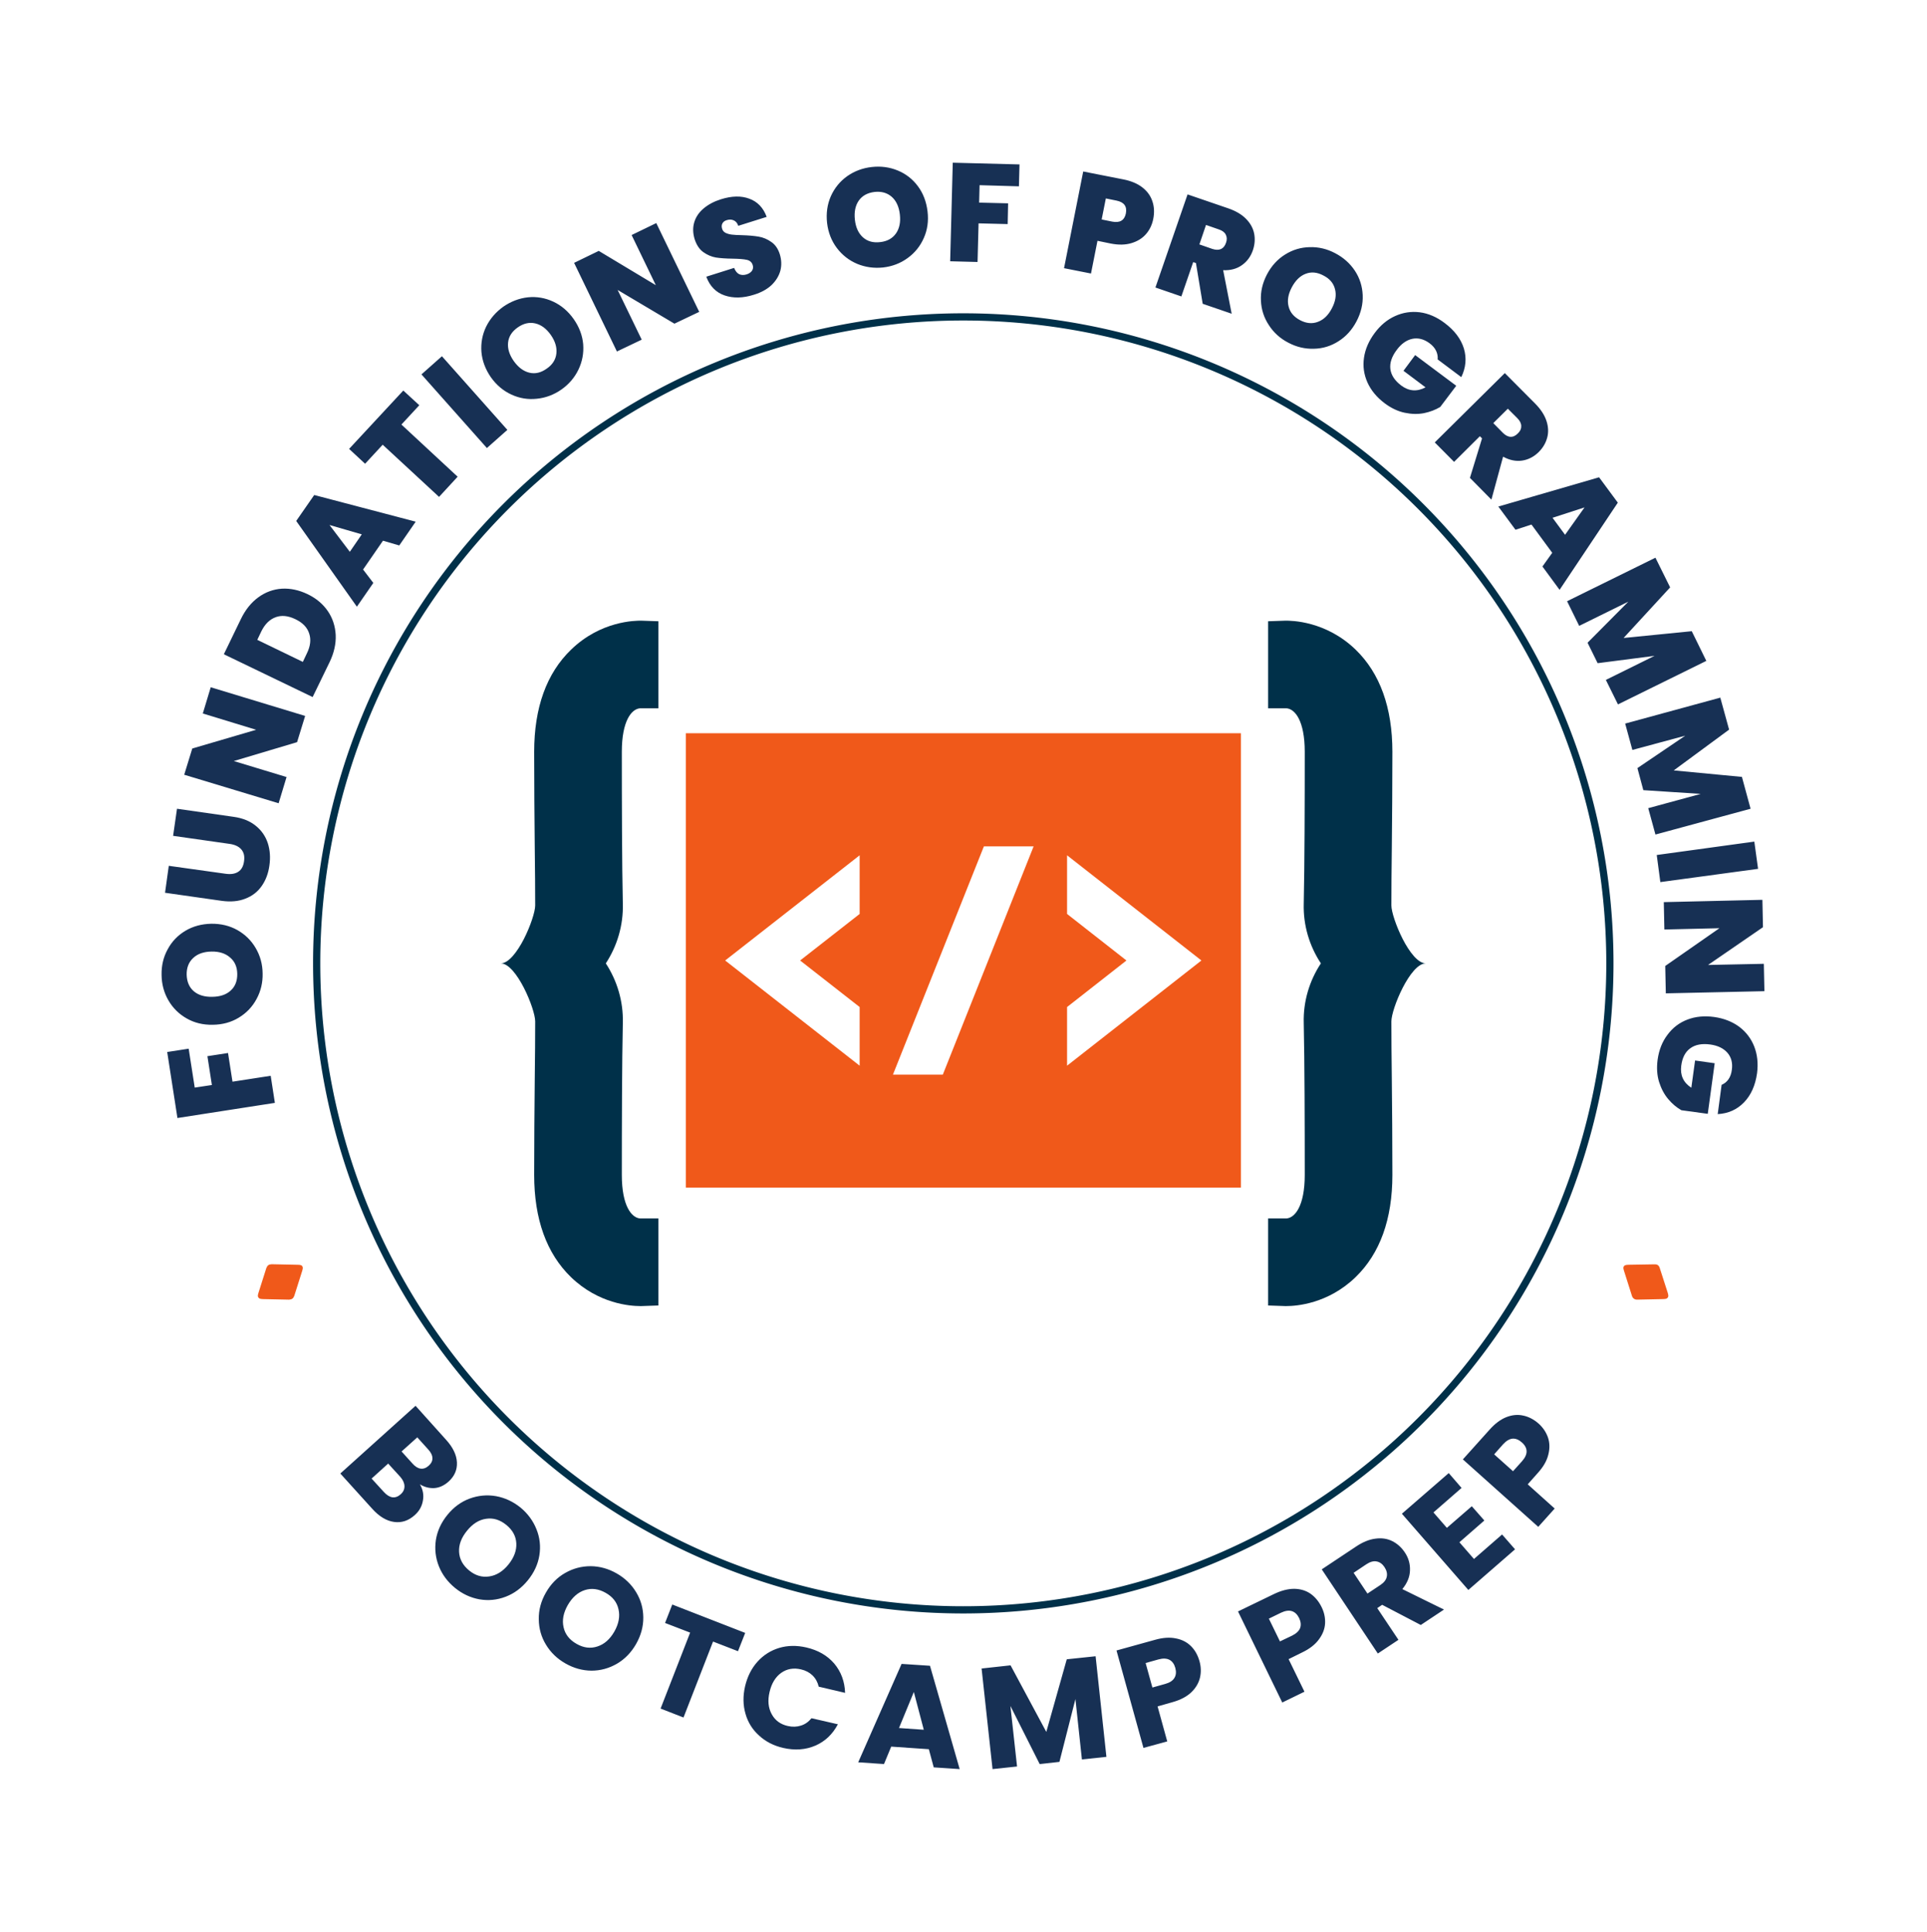 <svg xmlns="http://www.w3.org/2000/svg" version="1.1" xmlns:xlink="http://www.w3.org/1999/xlink" viewBox="0 0 13.369 13.405"><g transform="matrix(1,0,0,1,3.474,4.307)"><g><path d=" M -2.314 2.993 L -2.165 2.97 L -2.123 3.24 L -2.004 3.222 L -2.035 3.022 L -1.892 3 L -1.861 3.199 L -1.596 3.158 L -1.567 3.346 L -2.243 3.451 L -2.314 2.993 M -1.694 2.625 Q -1.738 2.707 -1.818 2.755 Q -1.897 2.803 -1.998 2.804 Q -2.099 2.806 -2.179 2.76 Q -2.26 2.714 -2.306 2.634 Q -2.352 2.554 -2.353 2.458 Q -2.355 2.361 -2.311 2.281 Q -2.268 2.2 -2.188 2.152 Q -2.109 2.105 -2.008 2.103 Q -1.907 2.102 -1.827 2.147 Q -1.746 2.193 -1.7 2.272 Q -1.653 2.352 -1.652 2.448 Q -1.65 2.544 -1.694 2.625 M -1.878 2.337 Q -1.926 2.295 -2.005 2.296 Q -2.087 2.297 -2.133 2.34 Q -2.18 2.383 -2.179 2.456 Q -2.177 2.53 -2.13 2.571 Q -2.082 2.612 -2.001 2.61 Q -1.92 2.609 -1.874 2.567 Q -1.827 2.525 -1.828 2.451 Q -1.829 2.378 -1.878 2.337 M -2.303 1.701 L -1.91 1.756 Q -1.855 1.764 -1.822 1.743 Q -1.788 1.722 -1.781 1.67 Q -1.773 1.618 -1.8 1.587 Q -1.826 1.557 -1.88 1.549 L -2.273 1.493 L -2.246 1.305 L -1.854 1.361 Q -1.76 1.374 -1.7 1.423 Q -1.64 1.471 -1.616 1.544 Q -1.593 1.616 -1.605 1.699 Q -1.616 1.781 -1.659 1.842 Q -1.701 1.902 -1.772 1.929 Q -1.842 1.957 -1.936 1.944 L -2.329 1.888 L -2.303 1.701 M -1.357 0.661 L -1.413 0.843 L -1.852 0.974 L -1.486 1.085 L -1.541 1.267 L -2.196 1.069 L -2.14 0.887 L -1.697 0.757 L -2.067 0.644 L -2.012 0.462 L -1.357 0.661 M -1.682 -0.162 Q -1.608 -0.216 -1.519 -0.222 Q -1.43 -0.227 -1.34 -0.184 Q -1.251 -0.141 -1.2 -0.067 Q -1.15 0.006 -1.145 0.099 Q -1.141 0.191 -1.187 0.287 L -1.305 0.53 L -1.921 0.233 L -1.803 -0.011 Q -1.756 -0.108 -1.682 -0.162 M -1.329 0.089 Q -1.349 0.026 -1.424 -0.01 Q -1.5 -0.047 -1.562 -0.024 Q -1.624 -0.001 -1.661 0.074 L -1.689 0.133 L -1.373 0.286 L -1.345 0.227 Q -1.308 0.152 -1.329 0.089 M -0.817 -0.555 L -0.955 -0.355 L -0.884 -0.262 L -0.998 -0.097 L -1.419 -0.692 L -1.294 -0.872 L -0.59 -0.687 L -0.704 -0.522 L -0.817 -0.555 M -0.964 -0.599 L -1.188 -0.664 L -1.047 -0.478 L -0.964 -0.599 M -0.676 -1.597 L -0.565 -1.495 L -0.689 -1.361 L -0.299 -0.999 L -0.428 -0.859 L -0.819 -1.221 L -0.941 -1.089 L -1.052 -1.192 L -0.676 -1.597 M -0.408 -1.835 L 0.046 -1.324 L -0.096 -1.198 L -0.55 -1.709 L -0.408 -1.835 M 0.25 -1.54 Q 0.158 -1.53 0.074 -1.569 Q -0.011 -1.608 -0.069 -1.69 Q -0.126 -1.773 -0.134 -1.865 Q -0.141 -1.958 -0.101 -2.041 Q -0.06 -2.123 0.018 -2.179 Q 0.098 -2.234 0.189 -2.244 Q 0.28 -2.253 0.364 -2.214 Q 0.448 -2.175 0.506 -2.093 Q 0.564 -2.01 0.572 -1.918 Q 0.579 -1.825 0.539 -1.742 Q 0.499 -1.659 0.421 -1.604 Q 0.342 -1.549 0.25 -1.54 M 0.386 -1.854 Q 0.393 -1.917 0.348 -1.982 Q 0.301 -2.049 0.239 -2.063 Q 0.178 -2.077 0.118 -2.035 Q 0.058 -1.993 0.051 -1.931 Q 0.044 -1.868 0.09 -1.802 Q 0.137 -1.736 0.198 -1.721 Q 0.259 -1.706 0.319 -1.749 Q 0.379 -1.79 0.386 -1.854 M 1.377 -2.143 L 1.205 -2.061 L 0.811 -2.295 L 0.978 -1.95 L 0.806 -1.868 L 0.509 -2.483 L 0.68 -2.566 L 1.076 -2.328 L 0.908 -2.676 L 1.079 -2.759 L 1.377 -2.143 M 1.553 -2.257 Q 1.463 -2.288 1.426 -2.387 L 1.619 -2.448 Q 1.633 -2.414 1.655 -2.404 Q 1.678 -2.394 1.706 -2.403 Q 1.731 -2.411 1.743 -2.428 Q 1.755 -2.446 1.748 -2.468 Q 1.739 -2.497 1.707 -2.504 Q 1.675 -2.511 1.609 -2.512 Q 1.539 -2.513 1.493 -2.52 Q 1.447 -2.528 1.406 -2.557 Q 1.365 -2.586 1.345 -2.648 Q 1.326 -2.711 1.343 -2.766 Q 1.36 -2.821 1.408 -2.861 Q 1.457 -2.902 1.527 -2.924 Q 1.641 -2.96 1.725 -2.928 Q 1.81 -2.897 1.845 -2.802 L 1.648 -2.74 Q 1.638 -2.769 1.616 -2.778 Q 1.594 -2.788 1.567 -2.779 Q 1.547 -2.773 1.538 -2.757 Q 1.529 -2.741 1.536 -2.719 Q 1.542 -2.7 1.56 -2.691 Q 1.579 -2.682 1.603 -2.679 Q 1.627 -2.676 1.674 -2.675 Q 1.742 -2.673 1.789 -2.665 Q 1.836 -2.657 1.877 -2.628 Q 1.918 -2.6 1.936 -2.543 Q 1.954 -2.484 1.94 -2.429 Q 1.925 -2.374 1.879 -2.329 Q 1.832 -2.285 1.757 -2.262 Q 1.644 -2.226 1.553 -2.257 M 2.473 -2.476 Q 2.388 -2.512 2.332 -2.586 Q 2.276 -2.66 2.264 -2.76 Q 2.253 -2.86 2.29 -2.945 Q 2.328 -3.03 2.403 -3.084 Q 2.478 -3.137 2.573 -3.148 Q 2.669 -3.159 2.754 -3.124 Q 2.839 -3.089 2.894 -3.015 Q 2.949 -2.941 2.961 -2.84 Q 2.973 -2.74 2.935 -2.655 Q 2.898 -2.571 2.824 -2.517 Q 2.749 -2.462 2.653 -2.451 Q 2.558 -2.441 2.473 -2.476 M 2.742 -2.687 Q 2.778 -2.739 2.769 -2.818 Q 2.76 -2.899 2.713 -2.941 Q 2.665 -2.983 2.593 -2.975 Q 2.52 -2.966 2.484 -2.915 Q 2.448 -2.863 2.457 -2.782 Q 2.466 -2.702 2.513 -2.66 Q 2.56 -2.618 2.633 -2.627 Q 2.705 -2.635 2.742 -2.687 M 3.599 -3.166 L 3.595 -3.014 L 3.322 -3.022 L 3.319 -2.901 L 3.52 -2.896 L 3.517 -2.752 L 3.315 -2.757 L 3.308 -2.489 L 3.118 -2.494 L 3.136 -3.178 L 3.599 -3.166 M 4.477 -2.683 Q 4.439 -2.639 4.376 -2.62 Q 4.314 -2.601 4.232 -2.617 L 4.14 -2.636 L 4.095 -2.409 L 3.908 -2.446 L 4.041 -3.117 L 4.32 -3.062 Q 4.401 -3.046 4.452 -3.006 Q 4.503 -2.966 4.521 -2.91 Q 4.54 -2.854 4.527 -2.788 Q 4.515 -2.727 4.477 -2.683 M 4.337 -2.826 Q 4.351 -2.899 4.272 -2.915 L 4.198 -2.93 L 4.169 -2.784 L 4.243 -2.769 Q 4.322 -2.754 4.337 -2.826 M 4.87 -2.199 L 4.823 -2.482 L 4.804 -2.488 L 4.722 -2.25 L 4.542 -2.312 L 4.765 -2.958 L 5.048 -2.861 Q 5.126 -2.834 5.171 -2.788 Q 5.216 -2.742 5.227 -2.686 Q 5.238 -2.629 5.218 -2.57 Q 5.195 -2.504 5.142 -2.467 Q 5.089 -2.429 5.012 -2.432 L 5.071 -2.13 L 4.87 -2.199 M 4.847 -2.611 L 4.936 -2.58 Q 4.972 -2.568 4.997 -2.579 Q 5.021 -2.59 5.032 -2.623 Q 5.043 -2.654 5.03 -2.679 Q 5.018 -2.703 4.982 -2.715 L 4.893 -2.746 L 4.847 -2.611 M 5.329 -2.051 Q 5.278 -2.128 5.274 -2.221 Q 5.269 -2.313 5.316 -2.403 Q 5.363 -2.492 5.442 -2.541 Q 5.52 -2.59 5.612 -2.592 Q 5.704 -2.595 5.789 -2.55 Q 5.875 -2.505 5.926 -2.428 Q 5.976 -2.352 5.98 -2.259 Q 5.984 -2.167 5.937 -2.077 Q 5.89 -1.988 5.812 -1.939 Q 5.734 -1.889 5.642 -1.887 Q 5.549 -1.884 5.464 -1.929 Q 5.379 -1.973 5.329 -2.051 M 5.67 -2.074 Q 5.729 -2.096 5.766 -2.167 Q 5.804 -2.239 5.788 -2.3 Q 5.773 -2.362 5.708 -2.395 Q 5.643 -2.43 5.584 -2.407 Q 5.526 -2.385 5.488 -2.313 Q 5.45 -2.241 5.466 -2.18 Q 5.481 -2.119 5.546 -2.085 Q 5.611 -2.051 5.67 -2.074 M 6.5 -1.813 Q 6.503 -1.844 6.489 -1.873 Q 6.475 -1.902 6.444 -1.925 Q 6.386 -1.968 6.325 -1.956 Q 6.264 -1.943 6.217 -1.88 Q 6.164 -1.81 6.172 -1.746 Q 6.18 -1.683 6.247 -1.632 Q 6.327 -1.572 6.416 -1.619 L 6.263 -1.734 L 6.344 -1.843 L 6.629 -1.63 L 6.518 -1.483 Q 6.468 -1.453 6.405 -1.44 Q 6.342 -1.428 6.271 -1.443 Q 6.2 -1.458 6.132 -1.509 Q 6.05 -1.571 6.013 -1.653 Q 5.976 -1.736 5.989 -1.825 Q 6.002 -1.914 6.063 -1.996 Q 6.123 -2.077 6.205 -2.114 Q 6.287 -2.151 6.376 -2.14 Q 6.466 -2.128 6.548 -2.066 Q 6.651 -1.989 6.682 -1.889 Q 6.712 -1.789 6.664 -1.69 L 6.5 -1.813 M 6.724 -0.991 L 6.808 -1.265 L 6.793 -1.28 L 6.614 -1.102 L 6.48 -1.237 L 6.966 -1.718 L 7.177 -1.506 Q 7.235 -1.447 7.255 -1.386 Q 7.275 -1.325 7.26 -1.27 Q 7.245 -1.214 7.201 -1.17 Q 7.151 -1.121 7.087 -1.111 Q 7.022 -1.101 6.954 -1.138 L 6.873 -0.84 L 6.724 -0.991 M 6.886 -1.371 L 6.952 -1.304 Q 6.979 -1.277 7.006 -1.276 Q 7.033 -1.275 7.057 -1.3 Q 7.081 -1.323 7.08 -1.35 Q 7.08 -1.378 7.053 -1.405 L 6.987 -1.471 L 6.886 -1.371 M 7.295 -0.471 L 7.151 -0.667 L 7.04 -0.631 L 6.921 -0.792 L 7.62 -0.995 L 7.75 -0.819 L 7.346 -0.214 L 7.227 -0.376 L 7.295 -0.471 M 7.384 -0.596 L 7.519 -0.786 L 7.297 -0.714 L 7.384 -0.596 M 8.364 0.279 L 7.751 0.581 L 7.667 0.411 L 8.005 0.244 L 7.61 0.295 L 7.54 0.153 L 7.823 -0.132 L 7.482 0.036 L 7.398 -0.135 L 8.011 -0.437 L 8.113 -0.231 L 7.79 0.12 L 8.263 0.073 L 8.364 0.279 M 8.671 1.305 L 8.011 1.484 L 7.961 1.301 L 8.325 1.202 L 7.927 1.176 L 7.886 1.023 L 8.218 0.798 L 7.851 0.897 L 7.801 0.714 L 8.461 0.534 L 8.522 0.756 L 8.138 1.039 L 8.611 1.084 L 8.671 1.305 M 8.723 1.722 L 8.045 1.814 L 8.02 1.626 L 8.697 1.533 L 8.723 1.722 M 8.083 2.586 L 8.079 2.396 L 8.455 2.134 L 8.073 2.143 L 8.069 1.953 L 8.753 1.937 L 8.757 2.127 L 8.376 2.389 L 8.763 2.381 L 8.767 2.571 L 8.083 2.586 M 8.47 3.221 Q 8.5 3.208 8.518 3.182 Q 8.536 3.156 8.541 3.117 Q 8.551 3.046 8.511 2.999 Q 8.47 2.952 8.392 2.941 Q 8.305 2.929 8.253 2.967 Q 8.201 3.004 8.19 3.088 Q 8.177 3.187 8.26 3.241 L 8.286 3.052 L 8.422 3.071 L 8.374 3.422 L 8.191 3.397 Q 8.14 3.368 8.099 3.319 Q 8.058 3.27 8.036 3.2 Q 8.015 3.131 8.026 3.047 Q 8.04 2.945 8.095 2.873 Q 8.149 2.8 8.233 2.768 Q 8.317 2.736 8.418 2.75 Q 8.518 2.764 8.591 2.817 Q 8.663 2.871 8.696 2.954 Q 8.729 3.038 8.716 3.14 Q 8.698 3.268 8.625 3.343 Q 8.552 3.418 8.443 3.424 L 8.47 3.221" fill="#173054" fill-rule="nonzero"></path></g><g><path d=" M -0.54 6.106 Q -0.55 6.165 -0.596 6.206 Q -0.661 6.265 -0.74 6.254 Q -0.82 6.243 -0.893 6.161 L -1.113 5.918 L -0.591 5.448 L -0.38 5.683 Q -0.308 5.762 -0.304 5.84 Q -0.3 5.918 -0.362 5.974 Q -0.408 6.015 -0.46 6.019 Q -0.513 6.022 -0.561 5.993 Q -0.529 6.047 -0.54 6.106 M -0.688 5.765 L -0.613 5.848 Q -0.585 5.88 -0.556 5.884 Q -0.527 5.888 -0.5 5.864 Q -0.473 5.84 -0.474 5.811 Q -0.475 5.781 -0.504 5.75 L -0.579 5.667 L -0.688 5.765 M -0.752 6.083 Q -0.722 6.087 -0.694 6.062 Q -0.667 6.038 -0.668 6.005 Q -0.669 5.973 -0.697 5.941 L -0.781 5.849 L -0.896 5.953 L -0.811 6.046 Q -0.782 6.078 -0.752 6.083 M -0.429 6.562 Q -0.464 6.474 -0.45 6.379 Q -0.435 6.285 -0.37 6.205 Q -0.305 6.125 -0.216 6.092 Q -0.126 6.059 -0.033 6.075 Q 0.06 6.092 0.137 6.154 Q 0.213 6.217 0.248 6.305 Q 0.283 6.392 0.268 6.486 Q 0.253 6.579 0.188 6.659 Q 0.123 6.739 0.034 6.773 Q -0.055 6.807 -0.148 6.791 Q -0.241 6.774 -0.317 6.712 Q -0.394 6.649 -0.429 6.562 M -0.079 6.632 Q -0.005 6.621 0.053 6.55 Q 0.112 6.477 0.108 6.402 Q 0.104 6.328 0.039 6.275 Q -0.027 6.221 -0.101 6.232 Q -0.175 6.242 -0.234 6.315 Q -0.293 6.387 -0.289 6.462 Q -0.285 6.537 -0.219 6.591 Q -0.154 6.644 -0.079 6.632 M 0.314 7.106 Q 0.265 7.026 0.264 6.93 Q 0.262 6.834 0.313 6.745 Q 0.364 6.655 0.447 6.608 Q 0.529 6.561 0.624 6.561 Q 0.718 6.562 0.804 6.611 Q 0.89 6.66 0.939 6.741 Q 0.988 6.821 0.989 6.916 Q 0.99 7.011 0.939 7.101 Q 0.888 7.19 0.806 7.238 Q 0.723 7.286 0.629 7.286 Q 0.535 7.285 0.449 7.236 Q 0.363 7.187 0.314 7.106 M 0.671 7.118 Q 0.742 7.095 0.788 7.015 Q 0.834 6.934 0.817 6.86 Q 0.801 6.787 0.728 6.746 Q 0.654 6.704 0.583 6.727 Q 0.512 6.75 0.465 6.831 Q 0.419 6.912 0.436 6.985 Q 0.452 7.058 0.526 7.1 Q 0.599 7.142 0.671 7.118 M 1.696 7.024 L 1.646 7.151 L 1.473 7.084 L 1.268 7.611 L 1.109 7.549 L 1.314 7.022 L 1.14 6.955 L 1.19 6.827 L 1.696 7.024 M 1.781 7.224 Q 1.843 7.155 1.932 7.128 Q 2.02 7.102 2.12 7.125 Q 2.242 7.153 2.314 7.237 Q 2.385 7.322 2.389 7.44 L 2.206 7.397 Q 2.195 7.35 2.163 7.319 Q 2.131 7.288 2.083 7.277 Q 2.006 7.259 1.946 7.301 Q 1.886 7.344 1.865 7.434 Q 1.844 7.523 1.88 7.588 Q 1.915 7.653 1.992 7.67 Q 2.04 7.681 2.083 7.667 Q 2.125 7.654 2.156 7.616 L 2.339 7.658 Q 2.284 7.762 2.183 7.806 Q 2.081 7.85 1.959 7.822 Q 1.86 7.799 1.792 7.736 Q 1.723 7.674 1.698 7.585 Q 1.672 7.496 1.695 7.395 Q 1.719 7.293 1.781 7.224 M 2.97 7.831 L 2.709 7.813 L 2.659 7.934 L 2.48 7.922 L 2.781 7.239 L 2.978 7.252 L 3.184 7.969 L 3.004 7.957 L 2.97 7.831 M 2.935 7.696 L 2.866 7.434 L 2.763 7.684 L 2.935 7.696 M 4.127 7.186 L 4.202 7.884 L 4.032 7.902 L 3.987 7.483 L 3.876 7.919 L 3.739 7.934 L 3.536 7.531 L 3.582 7.951 L 3.412 7.969 L 3.336 7.271 L 3.537 7.249 L 3.785 7.711 L 3.927 7.207 L 4.127 7.186 M 4.851 7.335 Q 4.837 7.392 4.79 7.437 Q 4.742 7.482 4.659 7.505 L 4.557 7.534 L 4.624 7.777 L 4.459 7.822 L 4.272 7.146 L 4.539 7.072 Q 4.62 7.049 4.683 7.062 Q 4.747 7.074 4.789 7.116 Q 4.83 7.157 4.848 7.221 Q 4.864 7.279 4.851 7.335 M 4.674 7.336 Q 4.691 7.308 4.68 7.267 Q 4.669 7.227 4.64 7.211 Q 4.61 7.195 4.563 7.208 L 4.474 7.233 L 4.521 7.403 L 4.61 7.378 Q 4.657 7.365 4.674 7.336 M 5.719 6.958 Q 5.716 7.015 5.677 7.068 Q 5.638 7.122 5.561 7.159 L 5.466 7.206 L 5.576 7.432 L 5.422 7.507 L 5.115 6.875 L 5.365 6.754 Q 5.44 6.718 5.505 6.718 Q 5.57 6.719 5.618 6.752 Q 5.666 6.786 5.695 6.845 Q 5.722 6.9 5.719 6.958 M 5.546 6.99 Q 5.557 6.959 5.539 6.921 Q 5.52 6.883 5.489 6.873 Q 5.457 6.863 5.413 6.884 L 5.329 6.925 L 5.406 7.083 L 5.49 7.043 Q 5.534 7.021 5.546 6.99 M 6.383 6.969 L 6.115 6.829 L 6.081 6.852 L 6.228 7.072 L 6.085 7.167 L 5.696 6.583 L 5.935 6.424 Q 6.004 6.378 6.068 6.37 Q 6.133 6.361 6.185 6.387 Q 6.237 6.413 6.272 6.465 Q 6.311 6.523 6.308 6.591 Q 6.306 6.658 6.255 6.72 L 6.544 6.862 L 6.383 6.969 M 6.013 6.751 L 6.102 6.692 Q 6.141 6.666 6.147 6.634 Q 6.154 6.602 6.131 6.567 Q 6.109 6.534 6.076 6.528 Q 6.044 6.522 6.005 6.548 L 5.917 6.607 L 6.013 6.751 M 6.471 6.188 L 6.564 6.295 L 6.737 6.145 L 6.824 6.244 L 6.651 6.395 L 6.752 6.511 L 6.947 6.341 L 7.037 6.444 L 6.713 6.726 L 6.252 6.197 L 6.577 5.915 L 6.666 6.018 L 6.471 6.188 M 7.265 5.667 Q 7.284 5.722 7.268 5.786 Q 7.253 5.85 7.195 5.914 L 7.125 5.993 L 7.312 6.161 L 7.198 6.288 L 6.675 5.82 L 6.86 5.614 Q 6.916 5.551 6.976 5.527 Q 7.037 5.503 7.094 5.516 Q 7.151 5.528 7.201 5.572 Q 7.246 5.613 7.265 5.667 M 7.117 5.763 Q 7.116 5.73 7.084 5.702 Q 7.053 5.674 7.02 5.676 Q 6.987 5.679 6.954 5.715 L 6.892 5.785 L 7.023 5.902 L 7.085 5.833 Q 7.118 5.796 7.117 5.763" fill="#173054" fill-rule="nonzero"></path></g><g clip-path="url(#SvgjsClipPath1001)"><g clip-path="url(#SvgjsClipPath10002dcb6d8a-a99c-4175-a5f5-f473b7a648fd)"><path d=" M 0.84 0.91 C 0.84 1.236 0.841 1.7 0.847 1.965 C 0.851 2.113 0.808 2.257 0.729 2.378 C 0.808 2.499 0.851 2.643 0.847 2.791 C 0.841 3.056 0.84 3.52 0.84 3.846 C 0.84 4.063 0.909 4.144 0.967 4.148 L 1.094 4.148 L 1.094 4.752 L 0.978 4.756 C 0.975 4.756 0.971 4.756 0.966 4.756 C 0.9 4.756 0.679 4.741 0.487 4.555 C 0.318 4.391 0.232 4.153 0.232 3.846 C 0.232 3.616 0.234 3.385 0.236 3.182 C 0.238 3.026 0.239 2.888 0.239 2.781 C 0.239 2.693 0.108 2.378 0 2.378 C 0.054 2.378 0.114 2.299 0.16 2.21 C 0.206 2.12 0.239 2.019 0.239 1.976 C 0.239 1.869 0.238 1.73 0.236 1.574 C 0.234 1.371 0.232 1.14 0.232 0.91 C 0.232 0.603 0.318 0.365 0.488 0.201 C 0.693 0.002 0.932 -0.001 0.978 0 L 1.094 0.004 L 1.094 0.608 L 0.967 0.608 C 0.908 0.612 0.84 0.694 0.84 0.91 Z" fill="#003049" transform="matrix(1,0,0,1,0,0)" fill-rule="nonzero"></path></g><g clip-path="url(#SvgjsClipPath10002dcb6d8a-a99c-4175-a5f5-f473b7a648fd)"><path d=" M 5.578 0.91 C 5.578 1.236 5.577 1.7 5.571 1.965 C 5.567 2.113 5.61 2.257 5.69 2.378 C 5.61 2.499 5.567 2.643 5.571 2.791 C 5.577 3.056 5.578 3.52 5.578 3.846 C 5.578 4.063 5.509 4.144 5.451 4.148 L 5.324 4.148 C 5.324 4.148 5.324 4.752 5.324 4.752 L 5.441 4.756 C 5.443 4.756 5.447 4.756 5.452 4.756 C 5.518 4.756 5.739 4.741 5.931 4.555 C 6.1 4.391 6.186 4.153 6.186 3.846 C 6.186 3.616 6.184 3.385 6.182 3.182 C 6.18 3.026 6.179 2.888 6.179 2.781 C 6.179 2.693 6.31 2.378 6.418 2.378 C 6.364 2.378 6.304 2.299 6.258 2.21 C 6.212 2.12 6.179 2.019 6.179 1.976 C 6.179 1.869 6.18 1.73 6.182 1.574 C 6.184 1.371 6.186 1.14 6.186 0.91 C 6.186 0.603 6.1 0.365 5.931 0.201 C 5.725 0.002 5.486 -0.001 5.441 0 L 5.324 0.004 L 5.324 0.608 C 5.324 0.608 5.451 0.608 5.451 0.608 C 5.51 0.612 5.578 0.694 5.578 0.91 Z" fill="#003049" transform="matrix(1,0,0,1,0,0)" fill-rule="nonzero"></path></g><g clip-path="url(#SvgjsClipPath10002dcb6d8a-a99c-4175-a5f5-f473b7a648fd)"><path d=" M 1.284 0.781 L 1.284 3.934 L 5.135 3.934 L 5.135 0.781 L 1.284 0.781 Z M 2.49 2.035 L 2.077 2.358 L 2.49 2.681 L 2.49 3.088 L 1.557 2.358 L 2.49 1.628 L 2.49 2.035 Z M 3.067 3.15 L 2.721 3.15 L 3.352 1.566 L 3.697 1.566 L 3.067 3.15 Z M 3.929 3.088 L 3.929 2.681 L 4.341 2.358 L 3.929 2.035 L 3.929 1.628 L 4.861 2.358 L 3.929 3.088 Z" fill="#f0591a" transform="matrix(1,0,0,1,0,0)" fill-rule="nonzero"></path></g></g><g><path d=" M -1.302 2.378 A 4.511 4.511 0 0 1 7.72 2.378 A 4.511 4.511 0 0 1 -1.302 2.378 Z M -1.252 2.378 A 4.461 4.461 0 0 0 7.67 2.378 A 4.461 4.461 0 0 0 -1.252 2.378 Z" fill="#003049" fill-rule="nonzero"></path></g><g transform="matrix(-0.582,-0.813,0.813,-0.582,-6.143,6.015)"><g clip-path="url(#SvgjsClipPath1002)"><path d=" M -1.526 4.77 C -1.514 4.77 -1.509 4.762 -1.498 4.748 L -1.391 4.605 C -1.386 4.597 -1.383 4.59 -1.383 4.583 C -1.383 4.575 -1.386 4.568 -1.391 4.56 L -1.498 4.417 C -1.509 4.403 -1.514 4.396 -1.526 4.396 C -1.537 4.396 -1.543 4.403 -1.554 4.417 L -1.661 4.56 C -1.666 4.568 -1.669 4.575 -1.669 4.583 C -1.669 4.59 -1.666 4.597 -1.661 4.605 L -1.554 4.748 C -1.543 4.762 -1.537 4.77 -1.526 4.77 Z" fill="#f0591a" transform="matrix(1,0,0,1,0,0)" fill-rule="nonzero"></path></g></g><g transform="matrix(0.582,-0.813,-0.813,-0.582,7.047,13.714)"><g clip-path="url(#SvgjsClipPath1003)"><path d=" M 7.944 4.77 C 7.955 4.77 7.961 4.762 7.972 4.748 L 8.078 4.605 C 8.084 4.597 8.087 4.59 8.087 4.583 C 8.087 4.575 8.084 4.568 8.078 4.56 L 7.972 4.417 C 7.961 4.403 7.955 4.396 7.944 4.396 C 7.932 4.396 7.927 4.403 7.916 4.417 L 7.809 4.56 C 7.803 4.568 7.801 4.575 7.801 4.583 C 7.801 4.59 7.803 4.597 7.809 4.605 L 7.916 4.748 C 7.927 4.762 7.932 4.77 7.944 4.77 Z" fill="#f0591a" transform="matrix(1,0,0,1,0,0)" fill-rule="nonzero"></path></g></g></g><defs><clipPath id="SvgjsClipPath1001"><path d=" M 0 0 h 6.418 v 4.756 h -6.418 Z"></path></clipPath><clipPath id="SvgjsClipPath10002dcb6d8a-a99c-4175-a5f5-f473b7a648fd"><path d=" M 0 2.850228966722507e-16 L 6.418 2.850228966722507e-16 L 6.418 4.756 L 0 4.756 Z"></path></clipPath><clipPath id="SvgjsClipPath1002"><path d=" M -1.813 4.288 h 0.574 v 0.595 h -0.574 Z"></path></clipPath><clipPath id="SvgjsClipPath1003"><path d=" M 7.657 4.288 h 0.574 v 0.595 h -0.574 Z"></path></clipPath></defs></svg>